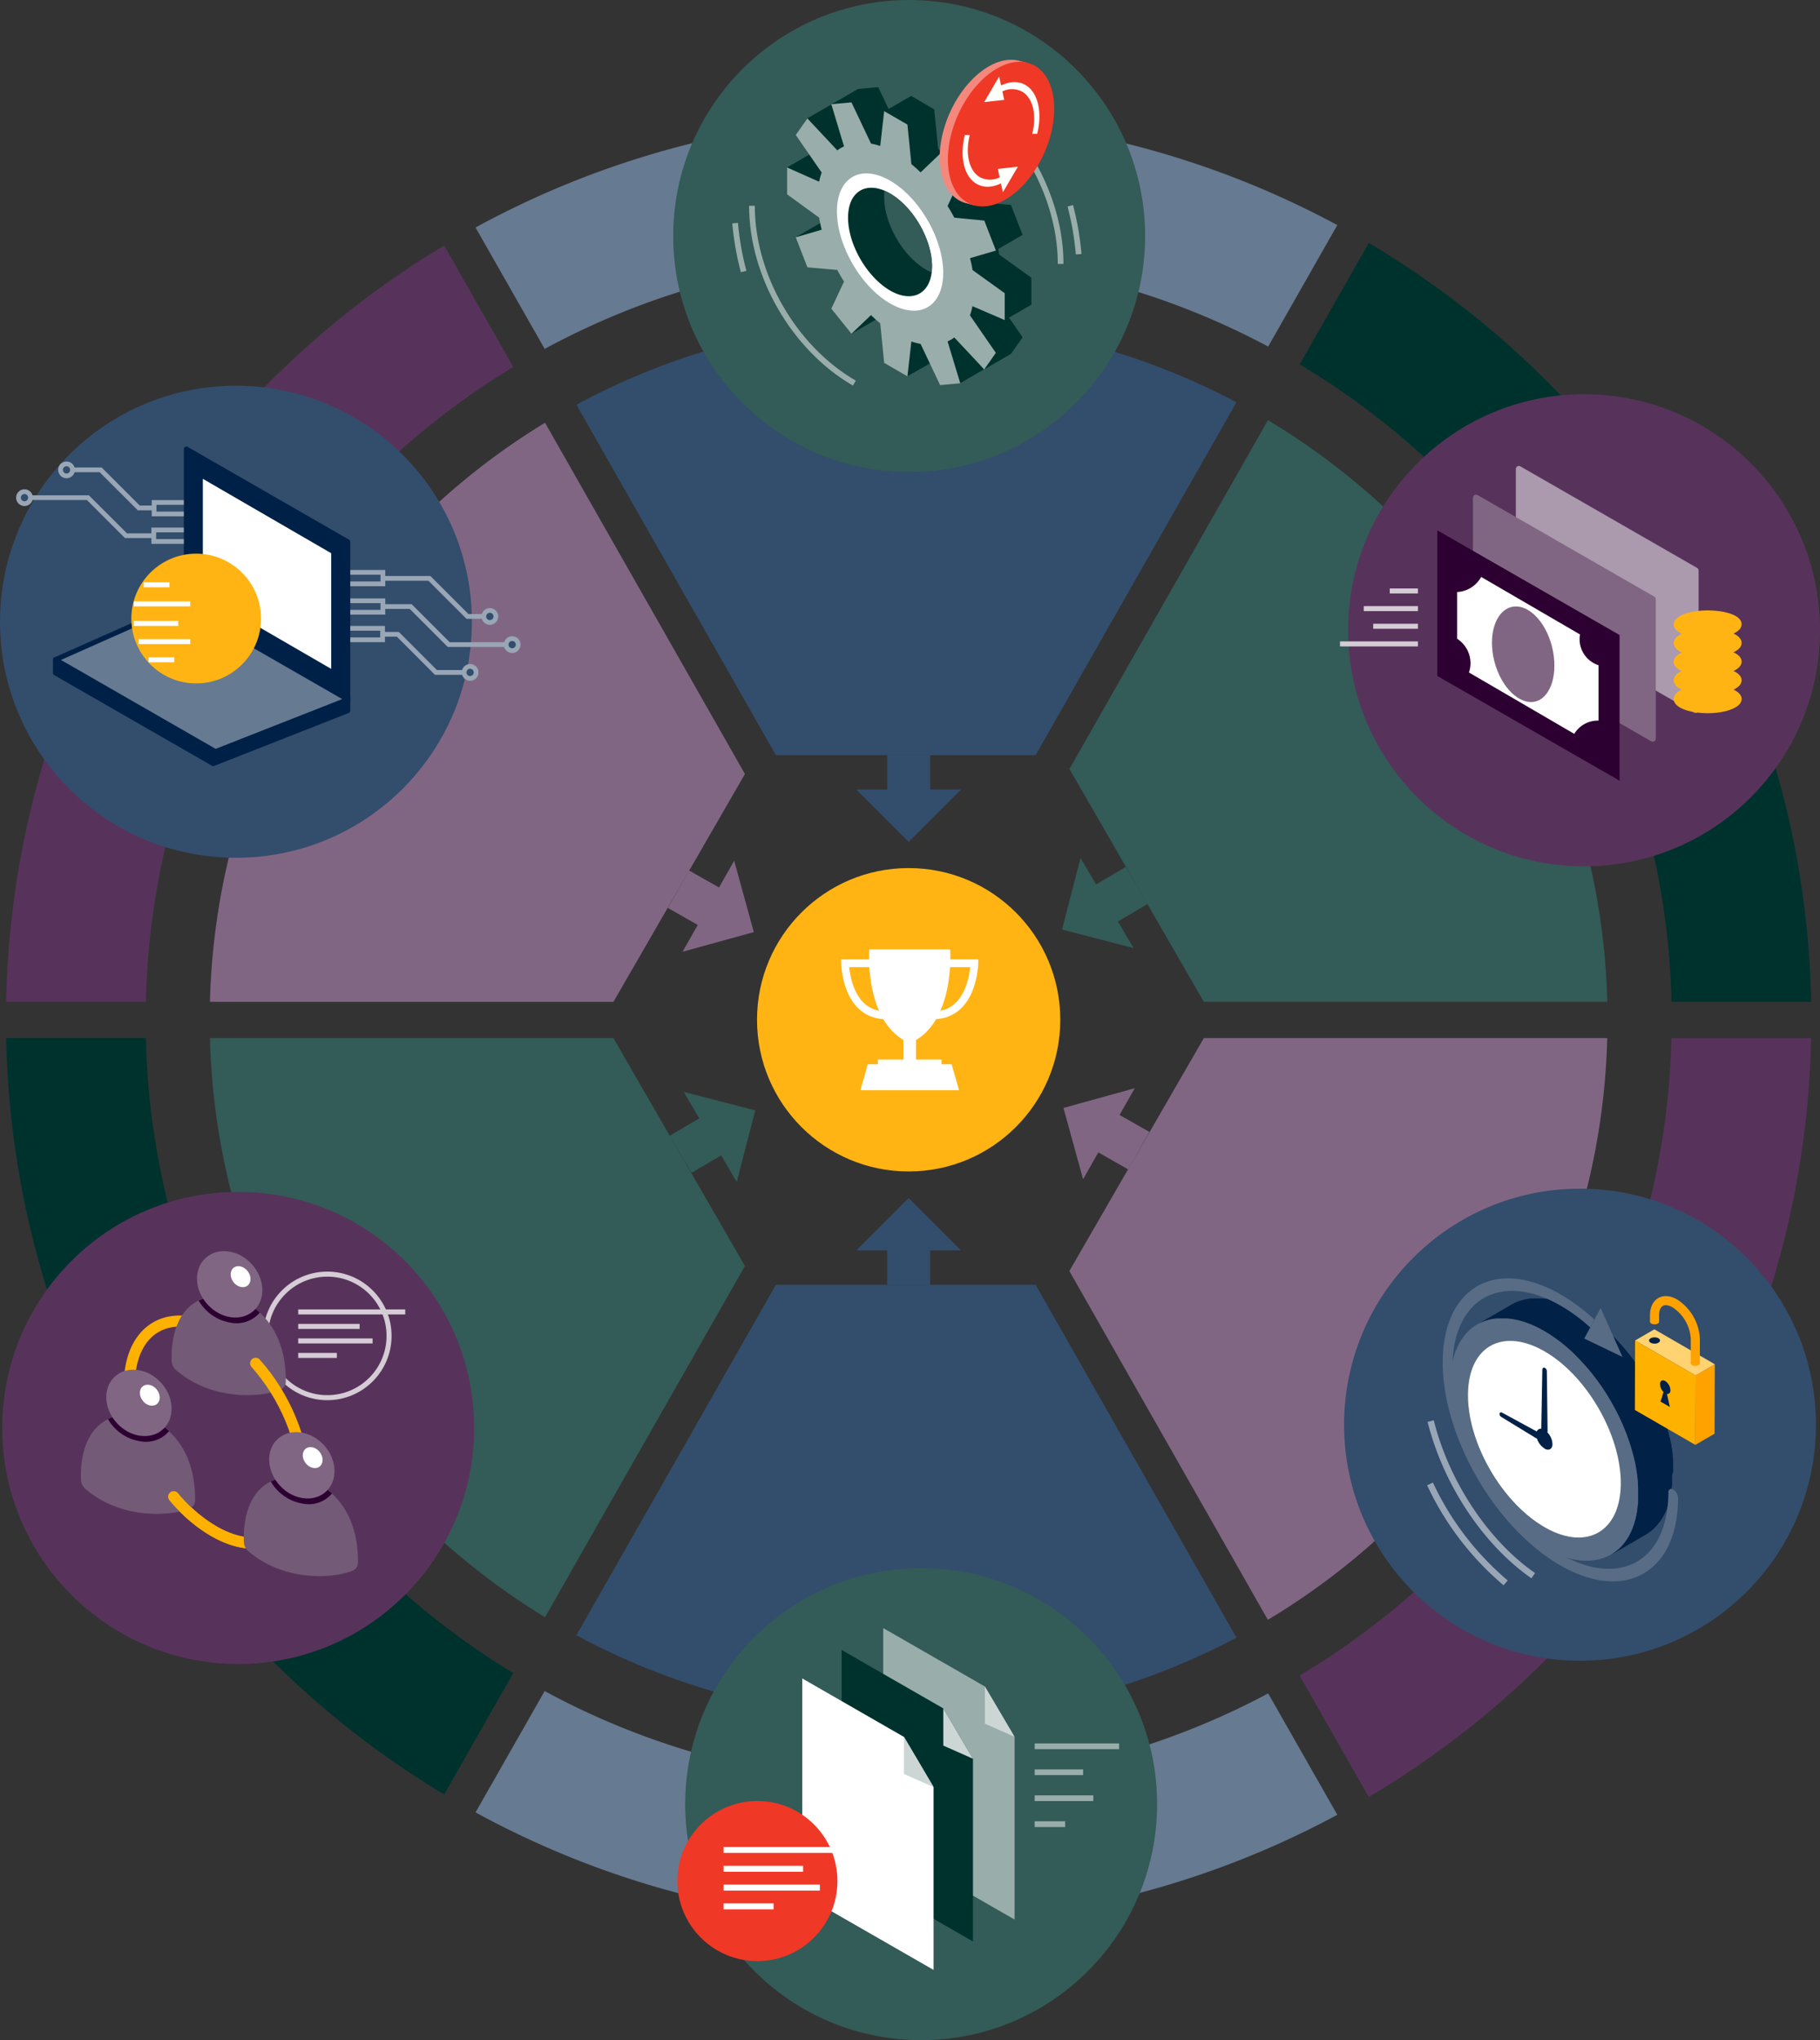 <svg xmlns="http://www.w3.org/2000/svg" viewBox="0 0 460.12 515.56"><rect x="0" y="0" width="460.12" height="515.56" fill="#333333" stroke="none"/><defs><style>.cls-1,.cls-16{fill:#667a91;}.cls-2{fill:#00322d;}.cls-3{fill:#57335b;}.cls-14,.cls-4{fill:#334d6c;}.cls-5{fill:#335b57;}.cls-21,.cls-6{fill:#816684;}.cls-7{fill:#99adab;}.cls-8{fill:#ccd6d5;}.cls-9{fill:#fff;}.cls-10{fill:#f03826;}.cls-11,.cls-12,.cls-13,.cls-22,.cls-25,.cls-29,.cls-38,.cls-39,.cls-40{fill:none;}.cls-11,.cls-19,.cls-40{stroke:#fff;}.cls-11,.cls-13,.cls-14,.cls-22,.cls-23,.cls-25,.cls-29,.cls-38,.cls-40{stroke-miterlimit:10;}.cls-11{stroke-width:1.51px;}.cls-12{stroke:#99adab;stroke-width:1.44px;}.cls-12,.cls-15,.cls-16,.cls-18,.cls-19,.cls-20,.cls-21,.cls-24,.cls-34,.cls-39{stroke-linejoin:round;}.cls-13,.cls-14,.cls-39{stroke:#99a6b5;}.cls-13,.cls-14{stroke-width:1.2px;}.cls-15,.cls-17,.cls-34{fill:#002147;}.cls-15,.cls-16,.cls-34{stroke:#002147;}.cls-15,.cls-16{stroke-width:1.26px;}.cls-18,.cls-19,.cls-24{fill:#ffb414;}.cls-18,.cls-24{stroke:#ffb414;}.cls-18,.cls-19{stroke-width:1.25px;}.cls-20{fill:#ab99ad;stroke:#ab99ad;}.cls-20,.cls-21{stroke-width:1.54px;}.cls-21{stroke:#816684;}.cls-22{stroke:#d5ccd6;stroke-width:1.27px;}.cls-23,.cls-28{fill:#2d0032;}.cls-23{stroke:#2d0032;stroke-width:1.39px;}.cls-24{stroke-width:1.18px;}.cls-25,.cls-29{stroke:#ffb100;stroke-width:2.8px;}.cls-26{isolation:isolate;}.cls-27{fill:#735a77;}.cls-29,.cls-34{stroke-linecap:round;}.cls-30{fill:#f4887d;}.cls-31{fill:#fffffc;}.cls-32{fill:#586d85;}.cls-33{fill:#012147;}.cls-34{stroke-width:0.5px;}.cls-35{fill:#ffa200;}.cls-36{fill:#ffd272;}.cls-37{fill:#ffb100;}.cls-38{stroke:#ffa200;stroke-width:2.3px;}.cls-39{stroke-width:1.61px;}.cls-40{stroke-width:1.96px;}</style></defs><g id="Layer_2" data-name="Layer 2"><g id="Board_5" data-name="Board 5"><g id="Trophy_icon" data-name="Trophy icon"><path class="cls-1" d="M137.7,88.17a193.15,193.15,0,0,1,182.91-.59l17.48-30.7a228.46,228.46,0,0,0-217.87.61Z"/><path class="cls-2" d="M328.58,92.09a192.78,192.78,0,0,1,94,161.09h35.31A228.1,228.1,0,0,0,346.05,61.4Z"/><path class="cls-3" d="M36.87,253.18A192.81,192.81,0,0,1,129.76,92.73L112.29,62.05A228.08,228.08,0,0,0,1.56,253.18Z"/><path class="cls-3" d="M422.56,262.33a192.78,192.78,0,0,1-94,161.09l17.47,30.69A228.1,228.1,0,0,0,457.87,262.33Z"/><path class="cls-2" d="M129.76,422.78A192.81,192.81,0,0,1,36.87,262.33H1.56A228.11,228.11,0,0,0,112.29,453.47Z"/><path class="cls-1" d="M320.61,427.93a193.15,193.15,0,0,1-182.91-.59L120.22,458a228.46,228.46,0,0,0,217.87.61Z"/><path class="cls-4" d="M261.82,190.83l50.77-89.16a176.93,176.93,0,0,0-166.87.6l50.43,88.56Z"/><path class="cls-5" d="M304.35,253.18h102a176.59,176.59,0,0,0-85.8-147l-50.18,88.14Z"/><path class="cls-5" d="M155.08,262.33h-102a176.61,176.61,0,0,0,84.71,146.35l50.54-88.76Z"/><path class="cls-6" d="M304.35,262.33l-34,58.86,50.18,88.14a176.59,176.59,0,0,0,85.8-147Z"/><path class="cls-4" d="M261.82,324.68H196.15l-50.43,88.56a176.93,176.93,0,0,0,166.87.6Z"/><path class="cls-6" d="M188.33,195.6l-50.54-88.77A176.61,176.61,0,0,0,53.08,253.18h102Z"/><rect class="cls-4" x="224.28" y="314.21" width="10.88" height="10.47"/><polygon class="cls-4" points="216.5 315.98 242.94 315.98 229.72 302.76 216.5 315.98"/><rect class="cls-4" x="224.28" y="190.83" width="10.88" height="10.47"/><polygon class="cls-4" points="242.94 199.53 216.5 199.53 229.72 212.75 242.94 199.53"/><rect class="cls-5" x="171.33" y="283.63" width="10.47" height="10.88" transform="translate(-122.3 129.64) rotate(-30.51)"/><polygon class="cls-5" points="172.84 275.92 186.26 298.7 190.94 280.6 172.84 275.92"/><rect class="cls-5" x="277.63" y="221" width="10.47" height="10.88" transform="translate(-75.79 174.93) rotate(-30.51)"/><polygon class="cls-5" points="286.59 239.59 273.17 216.81 268.49 234.91 286.59 239.59"/><rect class="cls-6" x="170.63" y="222.07" width="10.88" height="10.47" transform="translate(-108.52 268.21) rotate(-60.42)"/><polygon class="cls-6" points="185.61 217.52 172.56 240.51 190.58 235.54 185.61 217.52"/><rect class="cls-6" x="277.92" y="282.97" width="10.88" height="10.47" transform="translate(-107.17 392.35) rotate(-60.42)"/><polygon class="cls-6" points="273.82 297.99 286.88 275 268.86 279.98 273.82 297.99"/><circle class="cls-5" cx="232.88" cy="455.91" r="59.65"/><polygon class="cls-7" points="248.99 426.19 223.29 411.42 223.29 466.01 256.5 485.08 256.5 438.9 248.99 426.19"/><polygon class="cls-8" points="249.69 435.13 249.69 428.74 254.79 437.38 249.69 435.13"/><path class="cls-8" d="M250.39,431.3l2.69,4.57-2.69-1.2V431.3m-1.4-5.11v9.39l7.5,3.32L249,426.19Z"/><polygon class="cls-2" points="238.48 431.72 212.78 416.96 212.78 471.54 245.98 490.62 245.98 444.44 238.48 431.72"/><polygon class="cls-9" points="228.51 438.92 202.82 424.15 202.82 478.74 236.02 497.81 236.02 451.63 228.51 438.92"/><polygon class="cls-8" points="229.21 447.86 229.21 441.47 234.31 450.11 229.21 447.86"/><path class="cls-8" d="M229.91,444l2.69,4.56-2.69-1.19V444m-1.39-5.12v9.4l7.5,3.32-7.5-12.72Z"/><circle class="cls-10" cx="191.48" cy="475.35" r="20.23"/><line class="cls-11" x1="182.91" y1="467.49" x2="217.99" y2="467.49"/><line class="cls-11" x1="182.91" y1="472.25" x2="203.04" y2="472.25"/><line class="cls-11" x1="182.91" y1="481.75" x2="195.58" y2="481.75"/><line class="cls-11" x1="182.91" y1="477" x2="207.28" y2="477"/><polygon class="cls-8" points="239.18 440.66 239.18 434.28 244.27 442.92 239.18 440.66"/><path class="cls-8" d="M239.87,436.84l2.7,4.56-2.7-1.19v-3.37m-1.39-5.12v9.4l7.5,3.32-7.5-12.72Z"/><line class="cls-12" x1="261.58" y1="441.3" x2="282.93" y2="441.3"/><line class="cls-12" x1="261.58" y1="447.86" x2="273.83" y2="447.86"/><line class="cls-12" x1="261.58" y1="460.98" x2="269.29" y2="460.98"/><line class="cls-12" x1="261.58" y1="454.42" x2="276.41" y2="454.42"/><circle class="cls-4" cx="59.65" cy="157.12" r="59.65"/><polyline class="cls-13" points="124.68 155.78 118.19 155.78 108.56 146.16 86.06 146.16"/><rect class="cls-14" x="85.02" y="144.64" width="11.78" height="2.9"/><circle class="cls-14" cx="123.84" cy="155.78" r="1.52"/><polyline class="cls-13" points="119.69 169.92 110.2 169.92 100.58 160.29 78.07 160.29"/><rect class="cls-14" x="84.94" y="158.78" width="11.78" height="2.9"/><circle class="cls-14" cx="118.85" cy="169.92" r="1.52"/><polyline class="cls-13" points="130.32 162.9 113.45 162.9 103.82 153.27 81.32 153.27"/><circle class="cls-14" cx="129.48" cy="162.9" r="1.52"/><rect class="cls-14" x="85.02" y="151.82" width="11.78" height="2.9"/><polyline class="cls-13" points="15.98 118.74 25.46 118.74 35.09 128.36 57.59 128.36"/><rect class="cls-14" x="38.94" y="126.98" width="11.78" height="2.9" transform="translate(89.67 256.86) rotate(180)"/><circle class="cls-14" cx="16.82" cy="118.74" r="1.52"/><polyline class="cls-13" points="5.35 125.76 22.22 125.76 31.85 135.38 54.35 135.38"/><circle class="cls-14" cx="6.19" cy="125.76" r="1.52"/><rect class="cls-14" x="38.87" y="133.94" width="11.78" height="2.9" transform="translate(89.52 270.77) rotate(180)"/><polyline class="cls-15" points="50.98 151.12 48.66 155.97 14.02 166.7 14.02 170.06 53.91 192.97 87.92 179.59 87.94 176.01"/><polygon class="cls-16" points="54.47 189.94 87.94 176.78 81.11 136.92 14.02 166.7 54.47 189.94"/><polygon class="cls-15" points="47.11 153.29 87.92 176.74 87.92 136.92 47.11 113.47 47.11 153.29"/><polygon class="cls-9" points="50.58 150.65 50.58 119.82 84.42 139.42 84.42 170.25 50.58 150.65"/><path class="cls-17" d="M51.28,121l32.45,18.8v29.23l-32.45-18.8V121m-1.39-2.4v32.43l35.23,20.4V139l-35.23-20.4Z"/><circle class="cls-18" cx="49.6" cy="156.31" r="15.77"/><line class="cls-19" x1="36.34" y1="147.78" x2="42.83" y2="147.78"/><line class="cls-19" x1="37.56" y1="166.73" x2="44.04" y2="166.73"/><line class="cls-19" x1="33.83" y1="152.6" x2="48.09" y2="152.6"/><line class="cls-19" x1="35.05" y1="162.13" x2="48.09" y2="162.13"/><line class="cls-19" x1="33.83" y1="157.54" x2="45.06" y2="157.54"/><line class="cls-18" x1="62.86" y1="147.78" x2="54.29" y2="147.78"/><line class="cls-18" x1="61.57" y1="166.73" x2="53.07" y2="166.73"/><line class="cls-18" x1="64.93" y1="152.6" x2="57.03" y2="152.6"/><line class="cls-18" x1="64.26" y1="162.13" x2="55.85" y2="162.13"/><line class="cls-18" x1="65.57" y1="157.54" x2="52.06" y2="157.54"/><circle class="cls-3" cx="400.47" cy="159.28" r="59.65"/><polygon class="cls-20" points="428.66 144.18 383.99 118.52 383.99 153.73 428.66 179.4 428.66 144.18"/><polygon class="cls-21" points="417.83 151.43 373.16 125.77 373.16 160.99 417.83 186.65 417.83 151.43"/><line class="cls-22" x1="358.47" y1="162.72" x2="338.77" y2="162.72"/><line class="cls-22" x1="358.47" y1="158.26" x2="347.16" y2="158.26"/><line class="cls-22" x1="358.47" y1="149.34" x2="351.35" y2="149.34"/><line class="cls-22" x1="358.47" y1="153.8" x2="344.78" y2="153.8"/><polygon class="cls-23" points="408.75 160.87 364.07 135.21 364.07 170.42 408.75 196.09 408.75 160.87"/><path class="cls-9" d="M399.34,161.58a6.36,6.36,0,0,1,.12-1.24l-25-14.55a7.36,7.36,0,0,1-6.08,3.82v11.8a7.37,7.37,0,0,1,3.38,6.19,7.22,7.22,0,0,1-.39,2.34L398,185.45a6.91,6.91,0,0,1,5.91-3.35h.22v-14A6.91,6.91,0,0,1,399.34,161.58Z"/><path class="cls-6" d="M392.81,165.74c.88,6.73-1.86,12-6.13,11.65s-8.45-5.94-9.33-12.55,1.86-11.76,6.13-11.58S391.93,159,392.81,165.74Z"/><path class="cls-24" d="M439.71,157.73a1.4,1.4,0,0,1-.46,1c-1.1,1.15-4.05,2-7.52,2-4.41,0-8-1.31-8-2.94s3.57-2.94,8-2.94S439.71,156.1,439.71,157.73Z"/><path class="cls-24" d="M439.71,162.46a1.4,1.4,0,0,1-.46,1c-1.1,1.14-4.05,2-7.52,2-4.41,0-8-1.32-8-2.94s3.57-3,8-3S439.71,160.83,439.71,162.46Z"/><path class="cls-24" d="M439.71,167.19a1.42,1.42,0,0,1-.46,1c-1.1,1.14-4.05,2-7.52,2-4.41,0-8-1.32-8-2.94s3.57-2.95,8-2.95S439.71,165.56,439.71,167.19Z"/><path class="cls-24" d="M439.71,171.91a1.42,1.42,0,0,1-.46,1c-1.1,1.14-4.05,2-7.52,2-4.41,0-8-1.32-8-3s3.57-2.94,8-2.94S439.71,170.29,439.71,171.91Z"/><path class="cls-24" d="M439.71,176.64a1.42,1.42,0,0,1-.46,1c-1.1,1.14-4.05,2-7.52,2-4.41,0-8-1.32-8-3s3.57-2.94,8-2.94S439.71,175,439.71,176.64Z"/><circle class="cls-3" cx="60.22" cy="360.85" r="59.65"/><circle class="cls-22" cx="82.75" cy="337.59" r="15.61"/><line class="cls-22" x1="75.39" y1="331.53" x2="102.45" y2="331.53"/><line class="cls-22" x1="75.39" y1="335.19" x2="90.92" y2="335.19"/><line class="cls-22" x1="75.39" y1="342.52" x2="85.16" y2="342.52"/><line class="cls-22" x1="75.39" y1="338.86" x2="94.19" y2="338.86"/><path class="cls-25" d="M64.63,344.51a37.87,37.87,0,0,0-9.52-7.83c-12.17-6.78-22.19-1-22.4,12.93s9.49,30.72,21.66,37.51,22.19,1,22.39-12.93"/><g class="cls-26"><path class="cls-27" d="M20.47,374c-.18-4.34.4-17.84,14.66-16.47,2.65.53,14.31,4.76,14.19,21.59a2.15,2.15,0,0,1-1.23,2c-4.42,2-17.27,3.08-26.49-4.86A3.22,3.22,0,0,1,20.47,374Z"/><path class="cls-28" d="M35.13,357.49a14.39,14.39,0,0,0-7.83,1.13,11.41,11.41,0,0,0,7.83,5.54,7.75,7.75,0,0,0,7.61-2.49A17.18,17.18,0,0,0,35.13,357.49Z"/><ellipse class="cls-6" cx="35.13" cy="354.52" rx="7.56" ry="9.02" transform="translate(-230.2 116.78) rotate(-42.48)"/><ellipse class="cls-9" cx="37.89" cy="352.57" rx="2.27" ry="2.86" transform="translate(-208.38 97.43) rotate(-37.85)"/></g><g class="cls-26"><path class="cls-27" d="M43.41,344c-.18-4.34.4-17.85,14.66-16.48,2.65.54,14.31,4.77,14.19,21.6a2.17,2.17,0,0,1-1.23,2c-4.42,2-17.27,3.08-26.49-4.86A3.24,3.24,0,0,1,43.41,344Z"/><path class="cls-28" d="M58.07,327.52a14.53,14.53,0,0,0-7.84,1.14,11.45,11.45,0,0,0,7.84,5.54,7.75,7.75,0,0,0,7.61-2.49A17.39,17.39,0,0,0,58.07,327.52Z"/><ellipse class="cls-6" cx="58.07" cy="324.56" rx="7.56" ry="9.02" transform="translate(-203.95 124.41) rotate(-42.48)"/><ellipse class="cls-9" cx="60.83" cy="322.61" rx="2.27" ry="2.86" transform="translate(-185.16 105.21) rotate(-37.85)"/></g><path class="cls-29" d="M76.76,374.19c.15-10-4.82-21.49-12.13-29.68"/><path class="cls-29" d="M43.91,378.22a38.58,38.58,0,0,0,10.46,8.9c12.16,6.79,22.19,1,22.39-12.93"/><g class="cls-26"><path class="cls-27" d="M61.65,389.73c-.18-4.34.4-17.85,14.66-16.48,2.65.54,14.31,4.76,14.19,21.6a2.13,2.13,0,0,1-1.23,2c-4.42,2-17.27,3.09-26.49-4.86A3.2,3.2,0,0,1,61.65,389.73Z"/><path class="cls-28" d="M76.31,373.25a14.53,14.53,0,0,0-7.84,1.14,11.45,11.45,0,0,0,7.84,5.54,7.75,7.75,0,0,0,7.61-2.49A17.39,17.39,0,0,0,76.31,373.25Z"/><ellipse class="cls-6" cx="76.31" cy="370.29" rx="7.56" ry="9.02" transform="translate(-230.04 148.73) rotate(-42.48)"/><ellipse class="cls-9" cx="79.07" cy="368.33" rx="2.27" ry="2.86" transform="translate(-209.39 126.02) rotate(-37.85)"/></g><circle class="cls-5" cx="229.85" cy="59.65" r="59.65"/><path class="cls-2" d="M242.77,96.82l6-3.49s-3.39-5.24-3.44-5.42-2.85-2.78-2.85-2.78l-2.14-.79-1.36.14-.66,3.33,1.31,3.93Z"/><polygon class="cls-2" points="248.82 93.33 255.59 89.42 255.59 83.63 248.41 79.04 245.5 78.8 243.76 81.25 245.36 86.07 248.82 93.33"/><path class="cls-2" d="M254,80.88,260.74,77s-1.61-2.62-1.87-2.91-6-2.07-6-2.07-2.17.79-2.1,1.48,0,3.69,0,3.69Z"/><path class="cls-2" d="M251.76,63.27l6.77-3.91L254,56.59l-4,2.07s-3.15,1.63-2.6,2.19A37.61,37.61,0,0,0,251.76,63.27Z"/><path class="cls-2" d="M237.68,38.87,244.44,35a29.28,29.28,0,0,1,1,3.91,43.06,43.06,0,0,1-3.87,3.46l-3.87.87Z"/><path class="cls-2" d="M204.12,29.88,210.88,26l4.36,2.46v4.23l1.31,3s-2.82,4.64-3,4.69-6-1.49-6-1.49Z"/><path class="cls-2" d="M210.17,26.39l6.77-3.91,4.35,2.45v4.24l1.31,3s-2.82,4.64-3,4.69-6.05-1.49-6.05-1.49Z"/><path class="cls-2" d="M223.51,28.19l6.77-3.91,4.35,2.46V31l1.31,3s-2.81,4.64-3,4.69-6.06-1.49-6.06-1.49Z"/><polygon class="cls-2" points="198.96 42.32 212.43 34.55 219.47 38.68 207.65 46.67 198.96 42.32"/><polygon class="cls-2" points="201.18 59.94 214.64 52.17 217.76 56.06 201.18 59.94"/><path class="cls-2" d="M215.26,84.34l9.57-5.53s-1.31-3.73-1.58-4.15-3.2-3.11-3.2-3.11l-1.43.74Z"/><path class="cls-2" d="M229.41,95.06l5.69-3.22s.12-8.12,0-8.21S233.24,82,233.24,82l-4.12,1.24-1.68,4.26Z"/><polygon class="cls-2" points="237.35 39.29 229.12 34.54 230.29 24.24 236.18 27.64 237.35 39.29"/><polygon class="cls-2" points="227.8 34.19 220.68 34.83 216.94 22.48 222.03 22.02 227.8 34.19"/><polygon class="cls-2" points="219.71 35.38 215.59 41.23 207.94 30.16 211.34 28.43 219.71 35.38"/><polygon class="cls-2" points="215.24 42.56 215.24 52.06 205.73 45.21 205.73 38.42 215.24 42.56"/><polygon class="cls-7" points="215.59 53.79 219.71 64.39 210.88 63.62 207.94 56.04 215.59 53.79"/><polygon class="cls-7" points="220.68 66.07 227.8 74.93 222.03 80.43 216.94 74.1 220.68 66.07"/><polygon class="cls-2" points="229.12 76.11 237.35 80.85 236.18 91.16 230.29 87.76 229.12 76.11"/><polygon class="cls-2" points="238.67 81.21 245.79 80.57 248.41 91.78 244.44 93.37 238.67 81.21"/><polygon class="cls-2" points="246.76 80.01 250.88 74.16 258.53 85.24 255.59 89.42 246.76 80.01"/><polygon class="cls-2" points="251.23 72.84 251.23 63.34 260.74 70.18 260.74 76.97 251.23 72.84"/><polygon class="cls-2" points="250.88 61.6 246.76 51.01 255.59 51.78 258.53 59.36 250.88 61.6"/><polygon class="cls-2" points="245.79 49.33 238.67 40.47 244.44 34.97 249.53 41.3 245.79 49.33"/><ellipse class="cls-2" cx="233.24" cy="57.7" rx="16.15" ry="27.96" transform="translate(2.4 124.35) rotate(-30)"/><path class="cls-7" d="M254,80.88V74.09l-8.13-5.85c-.16-1-.38-2-.64-3l6.55-1.92-2.94-7.58L241.26,55c-.53-1-1.1-2-1.7-2.93l3.21-6.88-5.1-6.34-4.93,4.71c-.76-.73-1.53-1.43-2.33-2.08l-1-10-5.88-3.39-1,8.8a18.26,18.26,0,0,0-2.33-.61l-4.94-10.41-5.09.46L213.38,37a9.26,9.26,0,0,0-1.7,1l-7.56-8.07-2.94,4.18,6.55,9.49a15.71,15.71,0,0,0-.64,2.32L199,42.33v6.79L207.09,55c.16,1,.38,2,.64,3.05l-6.55,1.92,2.94,7.58,7.56.67c.53,1,1.1,2,1.7,2.93L210.17,78l5.09,6.34,4.94-4.71c.76.73,1.53,1.43,2.33,2.08l1,10,5.88,3.39,1-8.8a18.26,18.26,0,0,0,2.33.61l4.93,10.41,5.1-.46-3.21-10.58a8.72,8.72,0,0,0,1.7-1l7.56,8.07,2.94-4.18-6.55-9.49a15.92,15.92,0,0,0,.64-2.31Z"/><path class="cls-12" d="M254.51,32.05c8.39,9.54,13.63,22.3,13.63,34.65"/><path class="cls-12" d="M216,96.82C200.74,88,190.1,69.61,190.1,52"/><ellipse class="cls-9" cx="225.02" cy="61.16" rx="10.97" ry="19" transform="translate(-0.43 120.71) rotate(-30)"/><path class="cls-2" d="M235.63,67.29a15.62,15.62,0,0,1-.09,1.57c-.7,5.6-5.14,7.66-10.53,4.55C219.16,70,214.4,61.79,214.4,55c0-6.21,4-9,9.22-6.82a13.92,13.92,0,0,1,1.39.7C230.88,52.29,235.63,60.52,235.63,67.29Z"/><path class="cls-5" d="M235.63,67.29a15.62,15.62,0,0,1-.09,1.57c-.45-.2-.92-.43-1.4-.7-5.87-3.4-10.61-11.61-10.61-18.39a12.61,12.61,0,0,1,.09-1.56,13.92,13.92,0,0,1,1.39.7C230.88,52.29,235.63,60.52,235.63,67.29Z"/><path class="cls-12" d="M272.7,64.25A72.09,72.09,0,0,0,270.58,52"/><path class="cls-12" d="M185.85,56.39A72.09,72.09,0,0,0,188,68.61"/><path class="cls-30" d="M238,43.82c-1.85-8.28,2.47-19.66,9.66-25.44,3.54-2.85,7.11-3.8,10.05-3l1.93.49.8.87A10.52,10.52,0,0,1,264,22.89c1.85,8.27-2.47,19.66-9.66,25.44a13.91,13.91,0,0,1-7.08,3.22c-.45.22-.83.38-.83.38l-2.5-.67C241.08,50.37,238.88,47.84,238,43.82Z"/><ellipse class="cls-10" cx="253.09" cy="33.9" rx="19.3" ry="11.92" transform="translate(118.6 250.96) rotate(-65.85)"/><path class="cls-31" d="M248.81,25.81l3.79-6.47.48,2.25c2.34-1.11,4.57-1.13,6.35,0,3,1.89,4.13,6.8,2.78,12.23l-1.25,0c1.18-4.69.21-8.93-2.4-10.57a5.4,5.4,0,0,0-5.14-.14l.46,2.13Z"/><path class="cls-31" d="M243.93,34.11l1.24,0c-1.17,4.69-.2,8.93,2.4,10.57a5.42,5.42,0,0,0,5.15.14l-.46-2.13,5.07-.56-3.79,6.47-.49-2.25c-2.33,1.11-4.56,1.13-6.34,0C243.69,44.45,242.57,39.54,243.93,34.11Z"/><circle class="cls-4" cx="399.45" cy="360.03" r="59.65"/><g class="cls-26"><path class="cls-32" d="M390.52,336.29c13.18,7.61,23.83,26.06,23.79,41.2s-10.76,21.26-23.95,13.65-23.83-26.06-23.79-41.21S377.34,328.68,390.52,336.29Zm-.14,49.62c10.67,6.16,19.35,1.22,19.38-11s-8.59-27.2-19.25-33.36-19.35-1.21-19.39,11.05,8.59,27.19,19.26,33.35"/><path class="cls-33" d="M390.45,361.36a4,4,0,0,1,.55.4,4.61,4.61,0,0,1,1.49,3.14c0,1.3-.92,1.82-2.05,1.17a4.58,4.58,0,0,1-2-2.89,3.69,3.69,0,0,1-.07-.65,2.47,2.47,0,0,1,.07-.57,1.1,1.1,0,0,1,1.44-.83A2.09,2.09,0,0,1,390.45,361.36Z"/><path class="cls-9" d="M390.51,341.51c10.66,6.16,19.29,21.1,19.25,33.36s-8.71,17.2-19.38,11-19.29-21.09-19.26-33.35S379.84,335.35,390.51,341.51Zm-.07,24.56c1.13.65,2.05.13,2.05-1.17a4.61,4.61,0,0,0-1.49-3.14l-.19-15.3a.74.74,0,0,0-.31-.54c-.18-.1-.32,0-.33.17l-.27,15a1.1,1.1,0,0,0-1.44.83l-8.85-4.81c-.15-.08-.26,0-.26.14a.62.62,0,0,0,.25.48l8.86,5.41a4.58,4.58,0,0,0,2,2.89"/><path class="cls-34" d="M388.46,362a2.47,2.47,0,0,0-.07.57,3.69,3.69,0,0,0,.07.65l-8.86-5.41a.62.62,0,0,1-.25-.48c0-.16.11-.22.26-.14Z"/><path class="cls-34" d="M390.5,345.92a.74.74,0,0,1,.31.54l.19,15.3a4,4,0,0,0-.55-.4,2.09,2.09,0,0,0-.55-.23l.27-15C390.18,345.89,390.32,345.82,390.5,345.92Z"/><path class="cls-33" d="M423,371.33c0-.06,0-.13,0-.2s0-.29,0-.44,0-.34,0-.51,0-.26,0-.39,0-.31,0-.47l0-.3c0-.22,0-.44-.07-.66s0-.26,0-.39,0-.08,0-.13c-.05-.4-.11-.8-.17-1.21h0a.59.59,0,0,1,0-.13c-.06-.36-.12-.72-.19-1.08l0-.15c0-.18-.07-.35-.11-.52s-.08-.41-.13-.62a2.61,2.61,0,0,0-.06-.27c0-.19-.09-.38-.13-.57l-.12-.48c0-.11-.06-.23-.09-.34l-.18-.68c0-.13-.07-.26-.11-.39s-.07-.25-.11-.37-.15-.5-.22-.75l-.12-.39c0-.11-.08-.22-.11-.34-.1-.28-.19-.56-.29-.85-.05-.13-.09-.26-.13-.4l-.1-.25c-.15-.42-.31-.83-.47-1.25,0-.12-.09-.23-.13-.35l0-.09c-.25-.64-.52-1.27-.8-1.89a1.22,1.22,0,0,0-.07-.17l-.09-.2c-.38-.82-.77-1.64-1.18-2.45a.36.36,0,0,1,0-.09l-.1-.17c-.43-.83-.87-1.66-1.34-2.47l-.08-.13c-.48-.83-1-1.64-1.51-2.45l0-.06q-.78-1.2-1.62-2.34a1.43,1.43,0,0,0-.14-.2c-.54-.74-1.09-1.45-1.66-2.15l-.13-.18-.09-.09c-.57-.7-1.15-1.37-1.75-2-.05-.06-.09-.12-.14-.17l-.14-.15c-.45-.48-.9-1-1.36-1.41l0,0-.21-.2-1-.95-.14-.13-.35-.31-.69-.61-.2-.17-.38-.32-.55-.45-.2-.16c-.14-.12-.29-.23-.44-.34l-.49-.37-.16-.13L402,333l-.39-.28-.09-.06-1-.68h0l-.09-.06c-.3-.19-.6-.38-.91-.56l-.23-.13-.76-.43-.29-.15-.39-.2-.3-.16-.48-.22-.35-.16-.14-.07c-.32-.14-.63-.28-.95-.4h0q-.48-.2-1-.36l-.12,0-.34-.11-.49-.16-.24-.07-.42-.11-.33-.09-.34-.08-.41-.09-.23-.05-.39-.07-.48-.07-.17,0-.4,0-.51-.06h-.5l-.61,0h-.42l-.76,0h-.22l-.17,0c-.38,0-.75.1-1.11.17h-.12l-.22.05-.68.16-.32.1-.43.14-.1,0-.63.26a2.71,2.71,0,0,0-.3.13,9.51,9.51,0,0,0-.9.46l-8.74,5.08c.29-.16.59-.32.89-.46l.3-.13.64-.26.52-.17.32-.1c.23-.07.45-.12.68-.17l.22-.05.12,0c.37-.07.74-.12,1.12-.16l.39,0,.75,0h.43l.61,0c.16,0,.33,0,.49,0l.52.05.56.07.49.08.61.11.42.09.66.17.42.11.73.23.34.11,1.09.4h0c.36.14.72.3,1.09.47l.34.16.78.38.4.21,1,.57c.38.22.77.45,1.15.69l.09.06c.38.24.75.49,1.12.75l.39.28.74.53.49.37.64.5.54.45.58.49.69.61.49.44c.34.31.67.63,1,1l.24.24c.46.45.91.93,1.35,1.41l.29.31c.59.65,1.18,1.33,1.75,2l.22.27c.56.7,1.12,1.41,1.65,2.15l.15.2c.56.76,1.1,1.54,1.61,2.34l.05.07c.52.8,1,1.62,1.51,2.45l.07.12c.47.82.92,1.64,1.35,2.47l.13.26c.42.81.81,1.63,1.18,2.45.06.13.11.25.17.37.27.62.54,1.25.79,1.89l.18.45c.16.41.31.83.46,1.24.08.22.16.44.23.65s.2.57.29.86.16.48.23.71.16.51.23.77.15.5.22.76l.18.67c.07.27.14.55.2.82s.09.39.14.58.13.59.19.88.07.35.1.52c.08.41.15.82.22,1.22a.68.68,0,0,1,0,.14c.07.45.14.91.19,1.36,0,.13,0,.25.05.38l.09,1c0,.16,0,.31,0,.47s0,.6.05.91l0,.43c0,.43,0,.86,0,1.28s0,.89,0,1.31l0,.36c0,.3,0,.59-.06.88s0,.33-.05.49-.05.49-.09.73-.05.34-.07.52l-.12.65c0,.19-.07.38-.11.57s-.09.38-.13.57-.11.44-.17.65l-.15.5c-.07.26-.16.51-.25.76s-.09.27-.14.4c-.16.42-.33.82-.51,1.21s-.29.59-.44.87v0c-.16.28-.32.55-.49.82s-.51.73-.78,1.08l-.2.24a11.81,11.81,0,0,1-.82.91l-.06.06a12.39,12.39,0,0,1-1,.83l-.24.18a12,12,0,0,1-1,.7l8.74-5.08a10.64,10.64,0,0,0,1.05-.7l.25-.18a12.54,12.54,0,0,0,.95-.83.46.46,0,0,0,.07-.07c.28-.28.56-.59.82-.9l.2-.25a12.32,12.32,0,0,0,.77-1.08l0,0c.16-.25.32-.52.47-.79v0c.15-.26.29-.54.43-.82v0c.19-.39.36-.8.52-1.21,0,0,0-.07,0-.11s.06-.2.1-.29c.09-.25.17-.5.25-.76,0-.07.05-.13.07-.2s.05-.2.07-.3.12-.43.17-.65.05-.18.07-.27,0-.21.07-.31.07-.37.11-.57l.06-.29c0-.12,0-.24.05-.35s.06-.35.08-.53,0-.17,0-.26,0-.31.05-.46,0-.33.05-.49a1.36,1.36,0,0,1,0-.2c0-.22,0-.45,0-.67s0-.24,0-.37,0-.06,0-.09c0-.37,0-.76,0-1.15v-.07C423.06,372.05,423.05,371.69,423,371.33Z"/></g><g class="cls-26"><path class="cls-33" d="M421,349c-.73-.42-1.33-.08-1.33.77a3,3,0,0,0,.88,2l-.77,2.45,1.21.69,1.2.7-.75-3.33c.51.08.89-.26.89-.93A2.94,2.94,0,0,0,421,349Z"/><polygon class="cls-35" points="428.6 365.13 433.47 362.3 433.52 344.75 428.65 347.58 428.6 365.13"/><polygon class="cls-36" points="428.65 347.58 433.52 344.75 418.24 335.92 413.37 338.75 428.65 347.58"/><path class="cls-37" d="M428.6,365.13l-15.28-8.82.05-17.56,15.28,8.83Zm-8.83-10.95,1.21.69,1.2.7-.75-3.33c.51.08.89-.26.89-.93A2.94,2.94,0,0,0,421,349c-.73-.42-1.33-.08-1.33.77a3,3,0,0,0,.88,2l-.77,2.45"/></g><path class="cls-38" d="M428.6,344.48v-6.17a11.4,11.4,0,0,0-5.15-8.92c-2.85-1.65-5.16-.31-5.16,3V334"/><ellipse class="cls-33" cx="418.29" cy="338.75" rx="1.39" ry="0.8"/><ellipse class="cls-35" cx="418.3" cy="334" rx="1.16" ry="0.67"/><ellipse class="cls-35" cx="428.6" cy="344.48" rx="1.16" ry="0.67"/><path class="cls-39" d="M380.65,400a73.33,73.33,0,0,1-19.12-25"/><path class="cls-39" d="M361.69,359.11c3.86,15.44,13.73,30.58,25.93,39.08"/><path class="cls-32" d="M394.58,327.13a48.77,48.77,0,0,1,8.52,6.34l-1.06,2a43.38,43.38,0,0,0-7.46-5.5c-7.55-4.36-14.38-4.79-19.35-2s-8,8.91-8.06,17.57,3,18.28,7.94,26.82,11.74,16,19.29,20.34,14.38,4.78,19.34,2,8-8.9,8.06-17.58c0-.76.55-1.08,1.22-.69a2.68,2.68,0,0,1,1.22,2.1c-.06,18.88-13.42,26.49-29.85,17S364.68,363,364.74,344.14,378.15,317.65,394.58,327.13Z"/><polygon class="cls-32" points="404.67 330.55 410.19 342.91 400.52 338.26 402.04 335.43 403.1 333.47 404.67 330.55"/><circle class="cls-18" cx="229.72" cy="257.7" r="37.71"/><path class="cls-9" d="M240.22,239.91H219.75S218.36,258.7,230,263.62h0C241.6,258.7,240.22,239.91,240.22,239.91Z"/><path class="cls-40" d="M221.19,243.42h-7.55s.2,13.16,10.43,13.16"/><path class="cls-40" d="M238.78,243.42h7.55s-.2,13.16-10.43,13.16"/><rect class="cls-9" x="221.94" y="267.75" width="16.09" height="1.59"/><polygon class="cls-9" points="242.45 275.49 217.52 275.49 219.39 268.94 240.58 268.94 242.45 275.49"/><rect class="cls-9" x="228.4" y="261.59" width="3.18" height="7.35"/></g></g></g></svg>